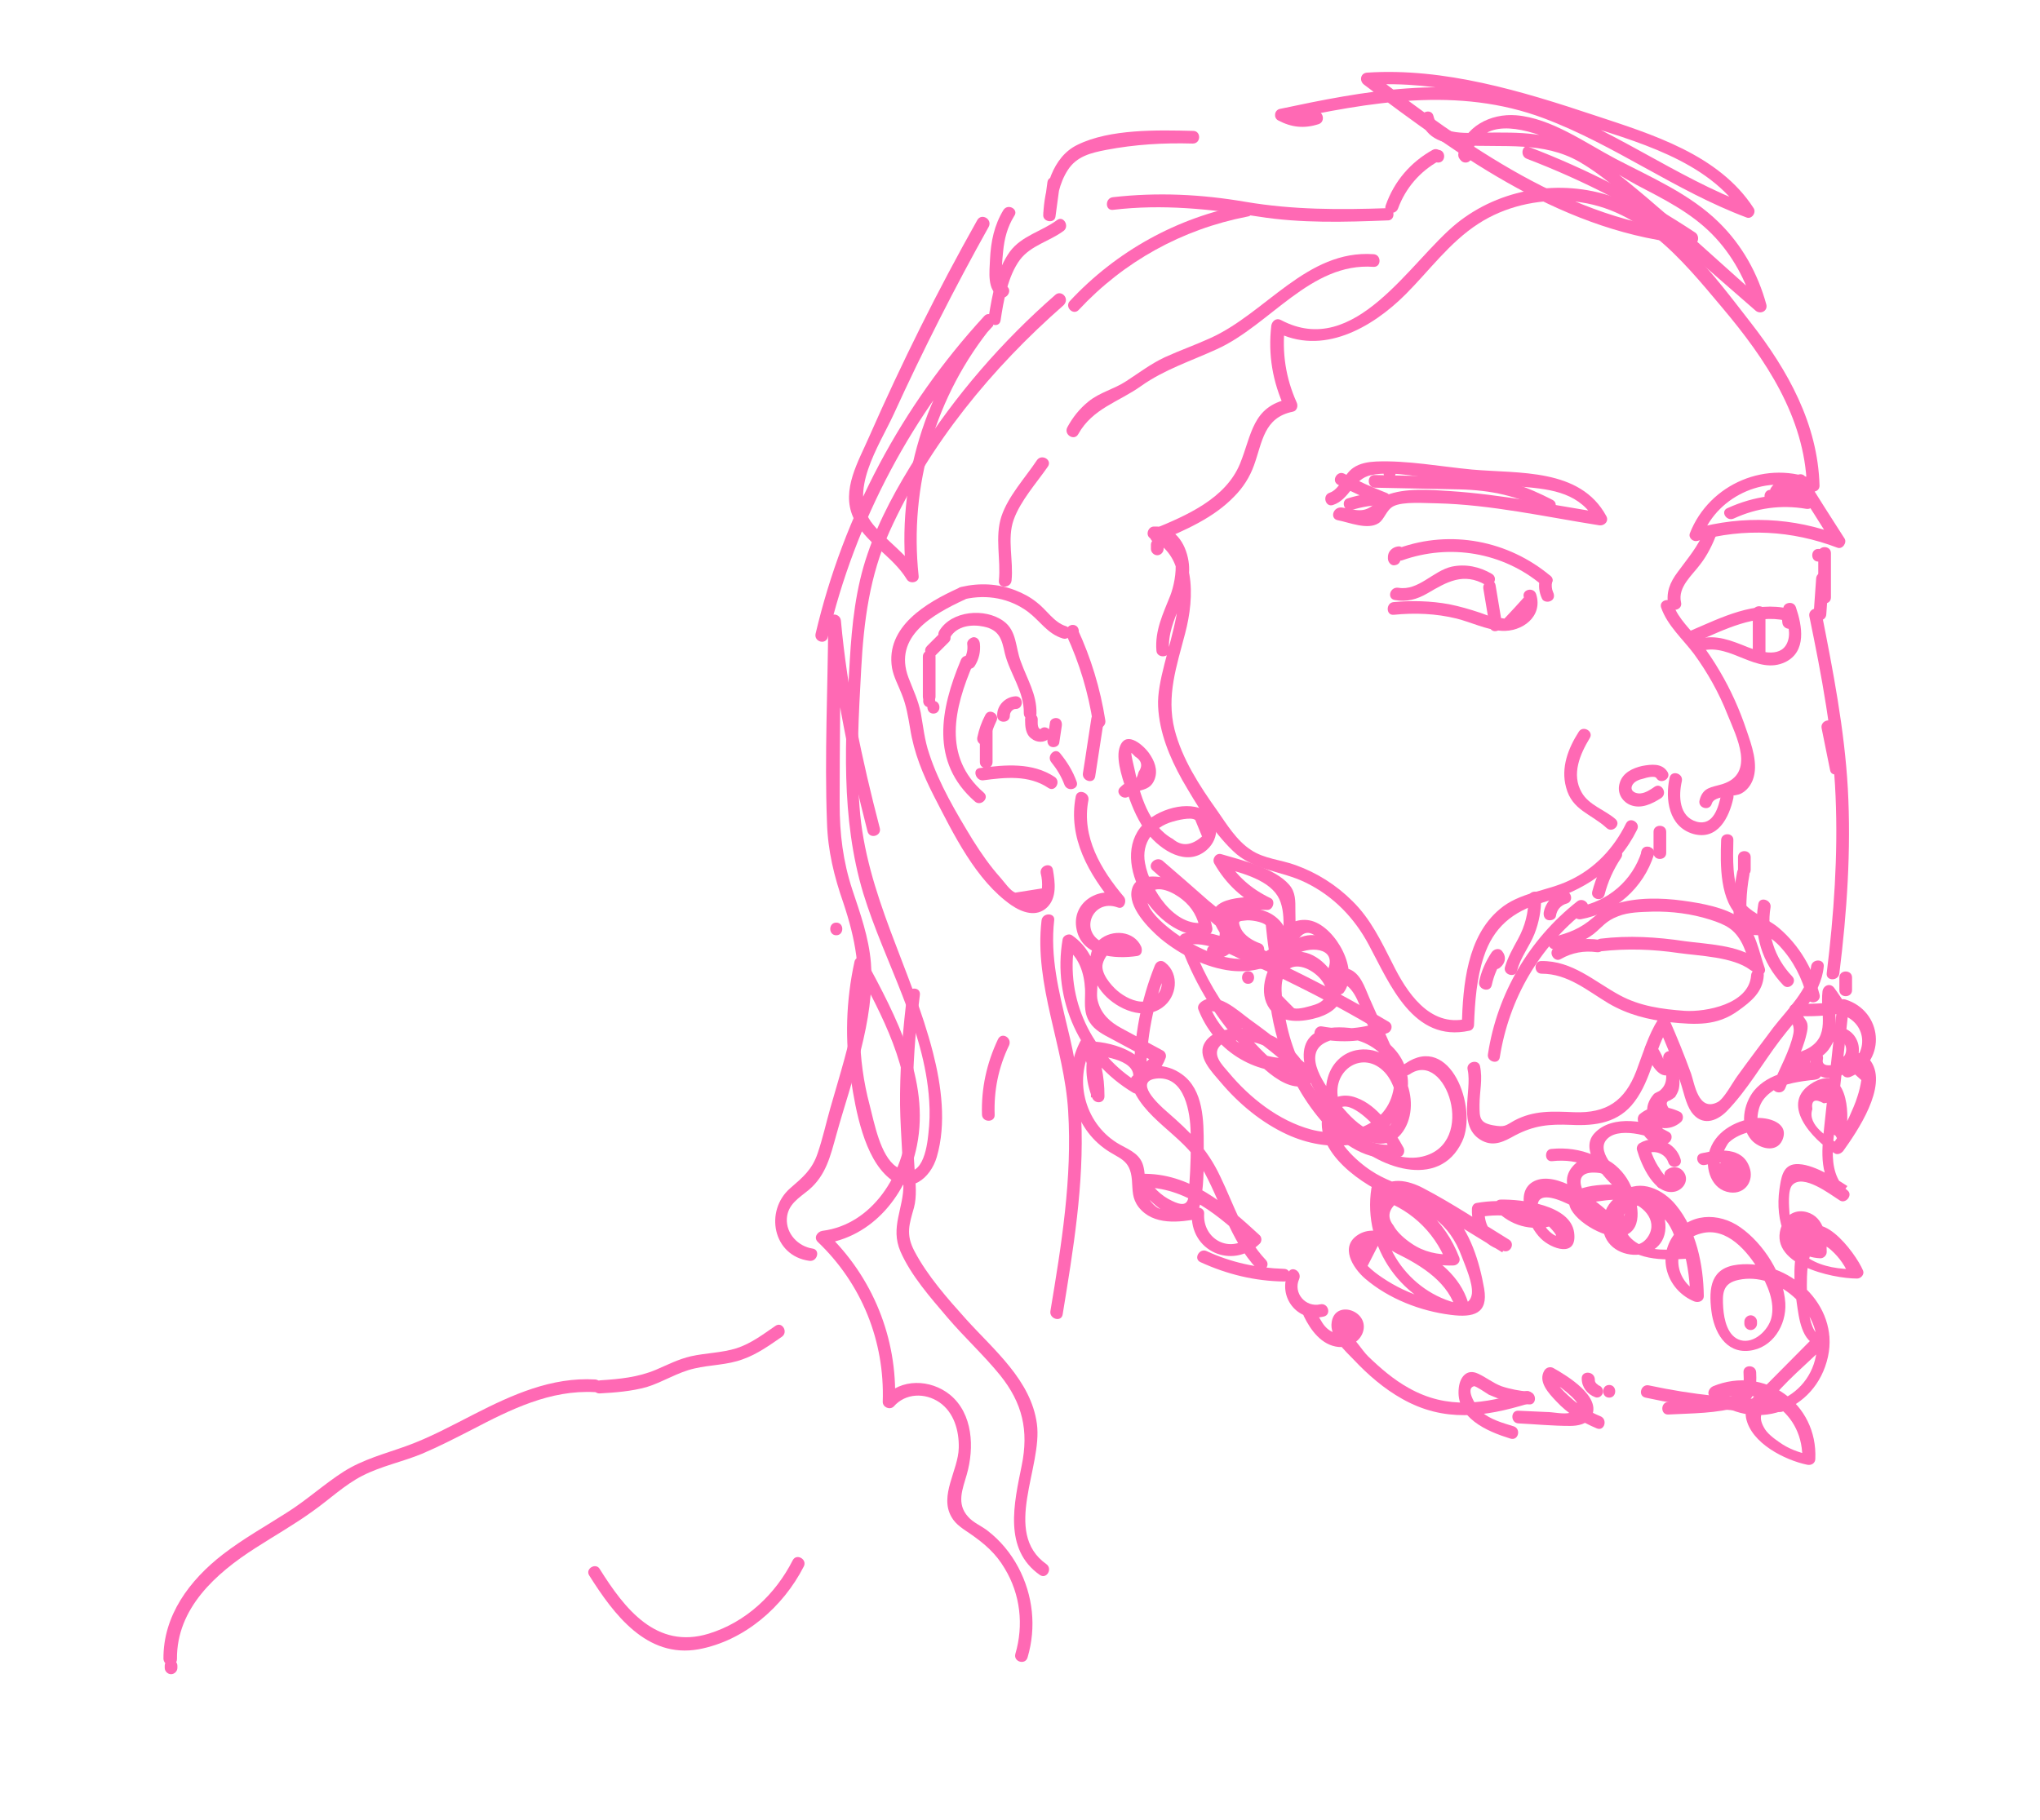 
<svg width="483px" height="431px" viewBox="0 0 483 431" version="1.1" xmlns="http://www.w3.org/2000/svg" xmlns:xlink="http://www.w3.org/1999/xlink">
    <!-- Generator: Sketch 51.3 (57544) - http://www.bohemiancoding.com/sketch -->
    <desc>Created with Sketch.</desc>
    <defs></defs>
    <style type="text/css">
	<!-- .st0{fill:#FF69B4;} -->
	.st1{display:none;}
	.st2{display:inline;}
	.st3{fill:#AEFF14;}

	#Group {
  animation: pulse 5s infinite;
}

@keyframes pulse {
  0% {
    fill: #FF69B4;
  }
  100% {
    fill: #AEFF14;
  }
}

#Layer_1 {
  animation: pulse 3s infinite;
}

@keyframes pulse {
  0% {
    
    fill: #AEFF14;
  }
  100% {
    fill: #FF69B4;
    
    
  }
}
</style>
    <g id="Page-1" stroke="none" stroke-width="1" fill="none" fill-rule="evenodd">
        <g id="Artboard" fill="#FF69B4" fill-rule="nonzero">
            <g id="Group" transform="translate(38, 17)">
                <g id="Layer_2" transform="translate(0, 18)">
                    <path d="M234.5,94 C234.5,94.3 234.5,94.7 234.5,95 C234.5,95.8 235.2,96.5 236,96.5 C236.8,96.5 237.5,95.8 237.5,95 C237.5,94.7 237.5,94.3 237.5,94 C237.5,93.2 236.8,92.5 236,92.5 C235.2,92.5 234.5,93.2 234.5,94 Z" id="Shape"></path>
                    <path d="M238.8,119 C238.2,111.5 244.6,105.5 243.4,97.9 C242.7,93.5 240,89.5 235.2,89.7 C233.8,89.7 233.1,91.8 234.4,92.5 C248.9,100.1 235.6,120.7 236.2,132.3 C236.5,138.5 238.9,144.3 241.9,149.7 C245.2,155.4 249.1,161.9 253.9,166.5 C258.7,171.2 265.4,171.2 271.1,174 C277.7,177.2 282.7,182.4 286.1,188.8 C291.1,198.1 296.6,212 309.9,209.1 C310.6,209 311,208.3 311,207.7 C311.2,202.3 311.6,196.7 313.3,191.6 C315.6,184.6 320.1,180.9 327.1,178.8 C337,175.9 344.9,171 349.6,161.5 C350.5,159.8 347.9,158.3 347,160 C344.1,165.9 339.6,170.7 333.6,173.5 C328.2,176.1 321.8,176.3 317.1,180.3 C309.3,186.8 308.4,198.3 308.1,207.7 C308.5,207.2 308.8,206.7 309.2,206.3 C300.4,208.3 295,199.9 291.7,193.2 C289,187.9 286.5,182.6 282.2,178.4 C278.4,174.6 273.8,171.7 268.8,169.9 C265.3,168.6 261.3,168.4 258.2,166.3 C254.8,164.1 252.5,160.3 250.2,157 C246,151.1 241.9,144.8 240.1,137.8 C238.1,129.8 240.6,122.7 242.6,115 C244.9,106.3 245.2,94.9 236,90 C235.7,90.9 235.5,91.9 235.2,92.8 C242.1,92.6 240.6,102.1 239.1,106 C237.4,110.3 235.4,114.3 235.8,119.1 C235.9,120.9 238.9,120.9 238.8,119 Z" id="Shape"></path>
                    <path d="M369.5,164 C369.3,169.6 369.1,178.7 374.1,182.5 C377.2,184.8 380.6,186.2 383.3,189 C386.6,192.5 388.7,196.7 389.9,201.3 C390.4,203.2 393.3,202.4 392.8,200.5 C391.2,194.4 388,188.9 383.2,184.8 C380.4,182.4 375.8,181 374.1,177.7 C372.1,173.8 372.3,168.2 372.4,164 C372.5,162.1 369.5,162.1 369.5,164 Z" id="Shape"></path>
                    <path d="M353.5,162 C353.5,163.7 353.5,165.3 353.5,167 C353.5,168.9 356.5,168.9 356.5,167 C356.5,165.3 356.5,163.7 356.5,162 C356.5,160.1 353.5,160.1 353.5,162 Z" id="Shape"></path>
                    <path d="M317.1,215.4 C319.3,201.5 326.4,189.3 337.5,180.6 C339,179.4 336.9,177.3 335.4,178.5 C324,187.5 316.5,200.3 314.3,214.6 C313.9,216.4 316.8,217.3 317.1,215.4 Z" id="Shape"></path>
                    <path d="M352,168.5 C353.9,168.5 353.9,165.5 352,165.5 C350.1,165.5 350.1,168.5 352,168.5 Z" id="Shape"></path>
                    <path d="M350.7,166.6 C348.5,173.6 342.7,178.5 335.5,179.8 C333.6,180.1 334.4,183 336.3,182.7 C344.5,181.2 351.1,175.3 353.6,167.4 C354.2,165.6 351.3,164.8 350.7,166.6 Z" id="Shape"></path>
                    <path d="M278.7,88.2 C281.4,88.7 285.8,90.6 288.4,88.9 C289.8,88 290.2,85.8 291.9,84.9 C294.2,83.7 299.6,84.2 302.2,84.2 C315,84.5 327.9,87.4 340.6,89.4 C341.9,89.6 343,88.4 342.3,87.2 C336.1,75.8 321.6,77.2 310.5,76.2 C303.1,75.5 295.2,74 287.8,74.3 C285.9,74.4 284,74.7 282.4,75.8 C280.2,77.3 279.2,80.9 276.8,81.7 C275,82.3 275.8,85.2 277.6,84.6 C281.6,83.3 282.3,78.4 286.7,77.5 C292.1,76.4 299.2,78.3 304.7,78.7 C310.7,79.2 316.6,79.8 322.6,80.3 C329.7,80.9 336.2,81.8 340,88.7 C340.6,88 341.1,87.2 341.7,86.5 C329.7,84.6 317.5,82.1 305.3,81.3 C300.7,81 294.6,80.5 290.2,82.3 C288.9,82.8 288.4,83.5 287.5,84.3 C284.9,86.6 283.2,85.8 279.8,85.2 C277.6,84.9 276.8,87.8 278.7,88.2 Z" id="Shape"></path>
                    <path d="M309.5,218.4 C310.6,223.5 306.8,232 313,235.2 C315.8,236.6 318.2,235.3 320.7,233.9 C325.3,231.5 328.8,231.2 333.9,231.4 C339.8,231.7 345.3,230.9 349,225.9 C353,220.6 353.7,213.5 357.2,208 C356.3,208 355.5,208 354.6,208 C356.5,212.3 358.3,216.6 359.8,221.1 C360.6,223.4 361.1,226.4 362.5,228.4 C364.9,231.7 368.3,230.7 370.8,228.2 C375.6,223.3 379.3,216.8 383.4,211.4 C387.3,206.2 393.2,200.6 393.8,193.9 C394,192 391,192 390.8,193.9 C390.3,199.2 385,204.3 381.9,208.3 C379,212.2 376.1,216 373.3,219.9 C372.2,221.4 370.2,225.2 368.7,226 C364.1,228.4 363.2,221.6 362.4,219.3 C360.8,214.9 359.1,210.7 357.2,206.4 C356.7,205.3 355.2,205.5 354.6,206.4 C352.2,210.2 351,214.5 349.4,218.7 C346.7,225.7 342.4,228.7 334.7,228.4 C329.6,228.2 325.2,227.9 320.5,230.4 C318.4,231.6 318.3,232 315.5,231.5 C312.3,230.9 312.3,229.7 312.3,226.7 C312.3,223.4 313.1,220.7 312.4,217.4 C311.9,215.7 309,216.5 309.5,218.4 Z" id="Shape"></path>
                    <path d="M331.6,192.1 C334.2,190.6 337.1,190.1 340,190.5 C341.9,190.8 342.7,187.9 340.8,187.6 C337,187 333.4,187.6 330,189.5 C328.4,190.5 330,193.1 331.6,192.1 Z" id="Shape"></path>
                    <path d="M341,190.3 C347.2,189.6 353.3,189.8 359.4,190.7 C364.4,191.4 372.3,191.6 376.4,194.7 C377.9,195.9 379.4,193.3 377.9,192.1 C373.6,188.8 366.1,188.6 360.9,187.9 C354.3,186.9 347.6,186.5 341,187.3 C339.1,187.5 339,190.5 341,190.3 Z" id="Shape"></path>
                    <path d="M330.4,189.8 C333.6,189.1 336.7,188.2 339.3,186.2 C341.4,184.5 342.2,183.1 345.1,182 C347.6,181 350.5,181 353.2,180.9 C357.8,180.8 362.5,181.4 366.9,182.8 C370.6,184 372.7,185 374.5,188.5 C375.5,190.5 376.1,192.9 376.9,195 C377.6,196.8 380.5,196 379.8,194.2 C378.5,190.6 377.6,184.9 374.3,182.6 C370.6,179.9 364.8,178.9 360.4,178.3 C355.3,177.6 349.4,177.5 344.4,179.1 C342.2,179.8 340.8,181 339.1,182.4 C336.2,184.9 333.4,186 329.7,186.9 C327.7,187.3 328.5,190.2 330.4,189.8 Z" id="Shape"></path>
                    <path d="M327,195.6 C333.2,195.6 337.8,199.6 342.8,202.6 C347.4,205.3 352.2,206.5 357.5,207.1 C363.5,207.7 368.5,208 373.5,204.4 C376.6,202.2 379.4,199.9 379.6,196 C379.7,194.1 376.7,194.1 376.6,196 C376.1,202.8 365.9,204.7 360.9,204.4 C355.5,204 350.3,203.3 345.5,200.7 C339.4,197.4 334.3,192.5 326.9,192.6 C325.1,192.6 325.1,195.6 327,195.6 Z" id="Shape"></path>
                    <path d="M363.8,116.9 C370.4,114.1 377.6,110.3 384.9,112 C384.5,111.5 384.2,111 383.8,110.6 C383.9,111.2 383.9,111.9 384,112.5 C384.2,114.4 387.2,114.4 387,112.5 C386.9,111.9 386.9,111.2 386.8,110.6 C386.7,110 386.4,109.3 385.7,109.2 C377.4,107.2 369.7,111.2 362.2,114.4 C360.6,115.1 362.1,117.7 363.8,116.9 Z" id="Shape"></path>
                    <path d="M365,119.1 C371.8,117.3 378,125 384.7,121.8 C389.8,119.3 388.7,113.2 387.2,108.8 C386.6,107 383.7,107.8 384.3,109.6 C385,111.7 386,114.3 385.4,116.5 C384.2,121 379,119.5 375.9,118.3 C371.9,116.7 368.4,115.2 364.1,116.3 C362.3,116.7 363.1,119.6 365,119.1 Z" id="Shape"></path>
                    <path d="M377,110 C377,113.5 377,117 377,120.5 C377,122.4 380,122.4 380,120.5 C380,117 380,113.5 380,110 C380,108.1 377,108.1 377,110 Z" id="Shape"></path>
                    <path d="M317.6,112.6 C317.1,109.6 316.6,106.6 316.1,103.6 C315.8,101.7 312.9,102.5 313.2,104.4 C313.7,107.4 314.2,110.4 314.7,113.4 C315.1,115.3 317.9,114.5 317.6,112.6 Z" id="Shape"></path>
                    <path d="M292.2,107.1 C295.1,107.6 297.4,107 300,105.5 C304.6,102.8 308.5,100.5 313.7,103.5 C315.4,104.5 316.9,101.9 315.2,100.9 C312.3,99.2 309,98.5 305.7,99.2 C301.3,100.2 297.8,105 293.1,104.2 C291.1,103.9 290.3,106.7 292.2,107.1 Z" id="Shape"></path>
                    <path d="M292,110.6 C297,110.1 302,110.3 306.9,111.5 C310.4,112.4 313.8,114.1 317.5,114.4 C322.4,114.7 327.4,111 325.7,105.7 C325.1,103.9 322.2,104.6 322.8,106.5 C321.3,108.2 319.8,109.8 318.2,111.5 C317.3,111.4 316.4,111.2 315.5,111.1 C314.5,110.9 313.5,110.5 312.4,110.1 C310,109.3 307.6,108.6 305.1,108.1 C300.7,107.3 296.3,107.2 291.9,107.6 C290.1,107.8 290.1,110.8 292,110.6 Z" id="Shape"></path>
                    <path d="M293.5,97.1 C293.4,96.9 293.4,97.1 293.5,97.2 C293.5,97.3 293.5,97.3 293.5,97.2 C293.5,97.1 293.5,97.1 293.5,97.3 C293.6,97.1 293.6,97.3 293.5,97.3 C293.3,97.4 293.3,97.4 293.1,97.4 C293.9,97.3 294.6,96.8 294.6,95.9 C294.6,95.2 293.9,94.3 293.1,94.4 C292.2,94.5 291.5,94.9 291,95.6 C290.6,96.2 290.5,97.1 290.7,97.8 C291,98.6 291.7,99.1 292.5,98.8 C293.2,98.7 293.8,97.8 293.5,97.1 Z" id="Shape"></path>
                    <path d="M294,97.7 C305.3,93.7 317.8,95.8 327,103.5 C328.5,104.7 330.6,102.6 329.1,101.4 C319.1,93 305.5,90.4 293.2,94.8 C291.4,95.4 292.2,98.3 294,97.7 Z" id="Shape"></path>
                    <path d="M326.6,102.1 C326.2,103.7 326.4,105.3 327.1,106.8 C327.4,107.5 328.5,107.7 329.2,107.3 C330,106.9 330.1,106 329.7,105.2 C329.4,104.5 329.3,103.6 329.5,102.8 C329.9,101 327,100.2 326.6,102.1 Z" id="Shape"></path>
                    <path d="M360,107.6 C359.2,104 362.7,101.2 364.6,98.6 C366.3,96.4 367.5,93.9 368.5,91.3 C369.2,89.5 366.3,88.7 365.6,90.5 C364.1,94.4 361.6,97.2 359.2,100.5 C357.4,102.9 356.4,105.3 357,108.3 C357.6,110.2 360.5,109.5 360,107.6 Z" id="Shape"></path>
                    <path d="M355.3,108.9 C356.8,113.2 360.4,116.3 363.1,119.9 C366.3,124.3 369,129.1 371,134.2 C373.1,139.4 377.7,148.2 369.8,150.7 C367.2,151.5 365.2,151.4 364.4,154.5 C363.9,156.4 366.8,157.2 367.3,155.3 C367.9,153.3 372.7,153.8 374.3,152.9 C375.6,152.2 376.5,151 377,149.7 C378.4,146 376.7,141.4 375.5,137.9 C373.9,133.1 371.8,128.4 369.2,124 C367.8,121.6 366.2,119.2 364.5,117 C362.4,114.2 359.3,111.5 358.2,108.2 C357.6,106.3 354.7,107.1 355.3,108.9 Z" id="Shape"></path>
                    <path d="M357.3,149.2 C356.2,154.3 357.1,160.8 362.9,162.5 C368.7,164.1 371.4,158.6 372.4,154 C372.8,152.1 369.9,151.3 369.5,153.2 C368.9,156.1 367.7,160.7 363.7,159.6 C359.5,158.4 359.4,153.5 360.2,150 C360.6,148.1 357.7,147.3 357.3,149.2 Z" id="Shape"></path>
                    <path d="M353.8,151.3 C352.8,152 351.6,152.8 350.4,152.9 C349.3,153 347.9,152.4 348.4,151.1 C348.8,150.1 350.1,149.6 351.1,149.4 C351.7,149.2 353.8,148.6 354.2,149.3 C355.2,150.9 357.8,149.4 356.8,147.8 C355.5,145.7 353,146 350.8,146.4 C348.6,146.9 346.2,148 345.5,150.4 C344.8,152.6 345.9,154.7 347.9,155.6 C350.5,156.7 353.1,155.4 355.3,154 C356.9,152.9 355.4,150.3 353.8,151.3 Z" id="Shape"></path>
                    <path d="M344.5,159 C342,156.8 338.2,155.7 336.5,152.7 C334,148.4 336.1,143.6 338.4,139.8 C339.4,138.2 336.8,136.7 335.8,138.3 C333.3,142.2 331.5,146.8 332.8,151.5 C334.2,156.9 338.7,157.7 342.4,161.1 C343.8,162.4 345.9,160.3 344.5,159 Z" id="Shape"></path>
                    <path d="M214.4,113.3 C211.5,112.4 209.8,109.4 207.4,107.6 C205.9,106.4 204.2,105.5 202.4,104.8 C198.3,103.2 193.9,103 189.6,104 C187.7,104.4 188.5,107.3 190.4,106.9 C195.7,105.7 201.1,106.7 205.4,109.9 C208.3,112.1 210,115.1 213.6,116.2 C215.5,116.8 216.2,113.9 214.4,113.3 Z" id="Shape"></path>
                    <path d="M188.9,104.3 C181.4,107.7 171.6,113.4 173.2,123.2 C173.6,125.4 174.7,127.3 175.5,129.4 C176.6,132.1 177,134.7 177.5,137.6 C178.4,143.3 180.5,148.4 183.1,153.5 C187.7,162.4 193,173.5 201.5,179.4 C204,181.1 207.4,182.3 209.9,179.9 C212.3,177.6 211.8,173.9 211.3,171 C211,169.1 208.1,169.9 208.4,171.8 C208.7,173 208.8,174.2 208.7,175.4 C206.6,175.7 204.5,176.1 202.4,176.4 C201.2,176 199.8,173.9 198.9,172.9 C196.4,170.1 194.3,167.1 192.3,163.9 C188.4,157.5 184.3,150.6 182,143.5 C180.9,140.3 180.6,137.1 180,133.8 C179.4,130.8 178.2,128.4 177.1,125.5 C173.4,115.7 182.9,110.5 190.4,107 C192.2,106.1 190.7,103.5 188.9,104.3 Z" id="Shape"></path>
                    <path d="M210.6,136.1 C210.4,137.4 210.2,138.8 210,140.1 C209.9,140.9 210.2,141.7 211,141.9 C211.7,142.1 212.7,141.7 212.8,140.9 C213,139.6 213.2,138.2 213.4,136.9 C213.5,136.1 213.2,135.3 212.4,135.1 C211.7,134.9 210.7,135.3 210.6,136.1 Z" id="Shape"></path>
                    <path d="M216.9,150.1 C216,147.6 214.7,145.5 213,143.4 C211.8,141.9 209.7,144 210.9,145.5 C212.2,147.1 213.3,148.9 214,150.8 C214.7,152.7 217.6,151.9 216.9,150.1 Z" id="Shape"></path>
                    <path d="M208.3,137.7 C208.2,137.9 208.2,137.9 208.3,137.7 C208.5,137.7 208.5,137.7 208.3,137.7 C208.3,137.7 208.4,137.7 208.3,137.7 C208.5,137.8 208.5,137.8 208.3,137.7 C208.2,137.6 208,137.5 208,137.5 C207.6,136.9 207.7,136.1 207.7,135.4 C207.7,133.5 204.7,133.5 204.7,135.4 C204.7,137 204.8,138.9 206.2,139.9 C207.4,140.9 209.3,141 210.5,139.8 C211.8,138.5 209.7,136.3 208.3,137.7 Z" id="Shape"></path>
                    <path d="M207.4,134 C207.5,129.4 205.2,125.9 203.7,121.7 C202.4,118.4 202.8,114.4 199.6,112.1 C195.2,108.9 187.3,109.6 184.4,114.4 C183.4,116.1 186,117.6 187,115.9 C188.6,113.2 192.1,112.8 194.9,113.4 C198.7,114.2 199.2,116.5 199.9,119.7 C201.1,124.6 204.5,128.7 204.4,133.9 C204.4,135.9 207.4,135.9 207.4,134 Z" id="Shape"></path>
                    <path d="M184.5,115 C183.5,116 182.5,117 181.5,118 C180.1,119.4 182.2,121.5 183.6,120.1 C184.6,119.1 185.6,118.1 186.6,117.1 C188,115.8 185.9,113.6 184.5,115 Z" id="Shape"></path>
                    <path d="M183,134 C184.9,134 184.9,131 183,131 C181.1,131 181.1,134 183,134 Z" id="Shape"></path>
                    <path d="M180.5,120.5 C180.5,123.7 180.5,126.8 180.5,130 C180.5,131.9 183.5,131.9 183.5,130 C183.5,126.8 183.5,123.7 183.5,120.5 C183.5,118.6 180.5,118.6 180.5,120.5 Z" id="Shape"></path>
                    <path d="M182,132.5 C183.9,132.5 183.9,129.5 182,129.5 C180.1,129.5 180.1,132.5 182,132.5 Z" id="Shape"></path>
                    <path d="M191,117.5 C191.2,118.9 190.9,120.1 190.2,121.2 C189.2,122.8 191.8,124.3 192.8,122.7 C193.8,121.1 194.2,119.3 194,117.4 C193.9,116.6 193.4,115.9 192.5,115.9 C191.8,116 190.9,116.7 191,117.5 Z" id="Shape"></path>
                    <path d="M189.5,121.3 C184.6,133 182.2,145.5 192.8,154.8 C194.2,156.1 196.4,154 194.9,152.7 C185.1,144.2 187.9,132.7 192.4,122.2 C193.1,120.3 190.2,119.5 189.5,121.3 Z" id="Shape"></path>
                    <path d="M202.5,129.9 C200.1,130 198,132 198.1,134.5 C198.1,136.4 201.1,136.4 201.1,134.5 C201.1,134.1 201.2,133.8 201.5,133.4 C201.7,133.2 201.7,133.2 202,133 C202.2,132.9 202.4,132.9 202.5,132.9 C204.4,132.9 204.4,129.9 202.5,129.9 Z" id="Shape"></path>
                    <path d="M197,145.5 C197,143 197,140.5 197,138 C197,136.1 194,136.1 194,138 C194,140.5 194,143 194,145.5 C194,147.4 197,147.4 197,145.5 Z" id="Shape"></path>
                    <path d="M196.3,140.4 C196.6,138.8 197.2,137.3 197.9,135.8 C198.8,134.1 196.2,132.6 195.3,134.3 C194.4,136 193.8,137.7 193.4,139.6 C193,141.5 195.9,142.3 196.3,140.4 Z" id="Shape"></path>
                    <path d="M194.8,149.8 C200,149.1 205.6,148.5 210.2,151.6 C211.8,152.7 213.3,150.1 211.7,149 C206.4,145.5 200,146.1 194,146.9 C192.1,147.1 193,150 194.8,149.8 Z" id="Shape"></path>
                    <path d="M221.3,148.9 C222,144.6 222.6,140.2 223.3,135.9 C223.6,134 220.7,133.2 220.4,135.1 C219.7,139.4 219.1,143.8 218.4,148.1 C218.1,150 221,150.8 221.3,148.9 Z" id="Shape"></path>
                    <path d="M222,137 C223.9,137 223.9,134 222,134 C220.1,134 220.1,137 222,137 Z" id="Shape"></path>
                    <path d="M216,116 C217.9,116 217.9,113 216,113 C214.1,113 214.1,116 216,116 Z" id="Shape"></path>
                    <path d="M214.5,115.4 C217.6,122.1 219.7,129.1 220.8,136.4 C221.1,138.3 224,137.5 223.7,135.6 C222.5,128 220.3,120.8 217.1,113.9 C216.3,112.1 213.7,113.6 214.5,115.4 Z" id="Shape"></path>
                    <path d="M201.5,102.5 C202,97.8 200.4,92.6 202,88.1 C203.6,83.6 207.4,79.4 210.1,75.5 C211.2,73.9 208.6,72.4 207.5,74 C204.7,78.2 200.7,82.5 199.1,87.3 C197.5,92.2 199,97.5 198.5,102.5 C198.3,104.4 201.3,104.4 201.5,102.5 Z" id="Shape"></path>
                    <path d="M217.3,67.8 C220.7,61.7 226.9,60.2 232.2,56.4 C237.7,52.5 244,50.5 250.1,47.7 C262.7,42 272.3,27.1 287.2,28.2 C289.1,28.3 289.1,25.3 287.2,25.2 C271.4,24.1 261.7,39.2 248.5,45.1 C245,46.7 241.3,48 237.8,49.6 C234.4,51.2 231.7,53.3 228.6,55.3 C225.7,57.2 222.4,57.9 219.7,60.1 C217.6,61.8 216,63.8 214.7,66.2 C213.8,68 216.4,69.5 217.3,67.8 Z" id="Shape"></path>
                    <path d="M4,360 C4,359.8 4,359.7 4,359.5 C4,358.7 3.3,358 2.5,358 C1.7,358 1,358.7 1,359.5 C1,359.7 1,359.8 1,360 C1,360.8 1.7,361.5 2.5,361.5 C3.3,361.5 4,360.8 4,360 Z" id="Shape"></path>
                    <path d="M3.9,357.9 C3.8,345.9 13.1,337.6 22.5,331.6 C27,328.7 31.6,326.1 35.9,323 C39.9,320.2 43.5,316.7 47.8,314.5 C52.3,312.2 57.3,311.2 61.9,309.3 C65.9,307.6 69.8,305.6 73.7,303.6 C82.9,298.8 92.3,294.1 102.9,294.7 C104.8,294.8 104.8,291.8 102.9,291.7 C92.6,291.1 83.3,295.3 74.3,299.9 C69,302.6 63.7,305.5 58.1,307.5 C53.1,309.3 48,310.6 43.4,313.5 C38.7,316.5 34.6,320.3 29.8,323.3 C24.8,326.5 19.6,329.4 14.8,333.1 C6.9,339.2 0.6,347.6 0.7,357.9 C0.9,359.9 3.9,359.9 3.9,357.9 Z" id="Shape"></path>
                    <path d="M104,295 C107.7,294.8 111.5,294.5 115.1,293.5 C119,292.3 122.4,290 126.4,289.1 C130.2,288.2 134.2,288.3 137.9,286.9 C141.3,285.7 144.2,283.6 147.1,281.6 C148.7,280.5 147.2,277.9 145.6,279 C142.7,281 139.8,283.2 136.4,284.3 C132.9,285.4 129.2,285.4 125.6,286.2 C122.6,286.9 120.1,288.2 117.3,289.4 C113,291.2 108.7,291.6 104.1,291.9 C102.1,292.1 102.1,295.1 104,295 Z" id="Shape"></path>
                    <path d="M290.5,14.3 C279.1,14.7 268.1,14.7 256.9,12.8 C246.4,11 236.1,10.5 225.5,11.7 C223.6,11.9 223.6,14.9 225.5,14.7 C237.3,13.3 248.3,14.5 260,16.3 C270.1,17.9 280.3,17.6 290.5,17.2 C292.4,17.3 292.4,14.3 290.5,14.3 Z" id="Shape"></path>
                    <path d="M198.9,40.9 C199.6,36.3 200.6,30.4 203.5,26.5 C206.1,23.1 210.4,22.2 213.8,19.7 C215.3,18.6 213.8,16 212.3,17.1 C208.7,19.8 203.9,20.8 201.1,24.6 C198,28.9 196.9,34.9 196.1,40 C195.7,42 198.6,42.8 198.9,40.9 Z" id="Shape"></path>
                    <path d="M293,14.4 C294.8,9.5 298.2,5.6 302.7,3.1 C304.4,2.2 302.9,-0.4 301.2,0.5 C296,3.4 292.1,7.9 290.1,13.6 C289.4,15.4 292.3,16.2 293,14.4 Z" id="Shape"></path>
                    <path d="M302.5,3.5 C304.4,3.5 304.4,0.5 302.5,0.5 C300.6,0.5 300.6,3.5 302.5,3.5 Z" id="Shape"></path>
                    <path d="M216.7,153.6 C214.8,163.5 219.8,172 225.9,179.4 C226.4,178.6 226.9,177.7 227.4,176.9 C221.9,174.8 215.6,178.9 216.9,185.1 C218.2,191.6 226,192.2 231.3,191.4 C232.4,191.2 232.5,190 232.2,189.2 C230.5,185.4 225.3,185 222.3,187.6 C218.4,191 220.3,197.1 223.4,200.5 C226.6,204 232.8,206.8 237.2,203.6 C240.7,201.1 241.3,195.7 237.9,193 C237,192.2 235.8,192.6 235.4,193.7 C232.1,202 230.5,210.5 230.5,219.4 C230.5,220.4 231.5,221.1 232.4,220.8 C235.3,220 237,218.3 238,215.5 C238.2,214.9 237.9,214.1 237.3,213.8 C234,212 230.8,210.3 227.5,208.5 C224.9,207.1 222.7,205.2 221.9,202 C221.5,200.6 222,198.5 221.8,197 C221.3,192.7 219.4,189 215.8,186.5 C215.1,186 213.8,186.5 213.6,187.4 C211.1,201.8 217.7,216.3 230.3,223.8 C231,224.2 231.9,224 232.4,223.3 C236.9,215.7 227.2,212.2 221.4,211.7 C220.7,211.7 220.1,212.2 220,212.8 C218.8,217 219,220.9 220.6,225 C221.2,226.5 223.5,226.4 223.5,224.6 C223.5,219.8 222.6,215.5 220.6,211.2 C220.1,210.2 218.5,210.3 218,211.2 C213.3,219.7 215.5,231.2 223.5,237 C226.9,239.5 229.6,239.4 230,244.5 C230.2,247 230,248.8 231.6,250.9 C235.1,255.3 241.2,254.5 246.1,253.6 C245.5,253.1 244.8,252.6 244.2,252.2 C243.6,261.3 253.7,265.8 260.2,259.6 C260.8,259.1 260.8,258 260.2,257.5 C252.3,250.2 243.6,242.7 232.3,243 C231.2,243 230.4,244.3 231,245.3 C233.2,248.7 239.2,255 244,253.1 C245.8,252.4 246.1,250.6 246.4,248.9 C247.1,244.8 247,240.4 247,236.3 C247,230.5 247,223.1 241.8,219.4 C238.2,216.8 233.3,216.6 230.1,219.9 C229.7,220.3 229.6,220.9 229.7,221.4 C232.4,230 242,233.6 246.4,241.3 C251.1,249.4 253.1,258.6 259.6,265.5 C260.9,266.9 263,264.8 261.7,263.4 C256.4,257.8 254.2,250.4 250.9,243.6 C247.8,237 243.7,233 238.3,228.3 C236.2,226.5 230.1,220.8 236.2,220.4 C242.6,220.1 243.8,228.6 243.9,233.1 C244,237.2 243.9,241.3 243.6,245.4 C243.4,248.8 243.8,251.5 239.5,249.4 C236.9,248.2 235,246.2 233.5,243.9 C233.1,244.7 232.6,245.4 232.2,246.2 C242.7,246 250.8,253.1 258,259.8 C258,259.1 258,258.4 258,257.7 C253.3,262.1 246.7,258.5 247.1,252.4 C247.2,251.4 246.1,250.8 245.2,251 C242.6,251.5 237.9,252.6 235.6,250.7 C232.3,248 233.5,244.9 232.8,241.6 C232.2,238.5 229.8,237.5 227.2,236.1 C219.1,231.6 216,221.1 220.5,213 C219.6,213 218.8,213 217.9,213 C219.6,216.8 220.4,220.7 220.3,224.9 C221.3,224.8 222.3,224.6 223.2,224.5 C221.8,220.9 221.6,217.6 222.6,213.9 C222.1,214.3 221.6,214.6 221.2,215 C224.2,215.2 232.9,216.6 229.6,222 C230.3,221.8 231,221.6 231.7,221.5 C220.4,214.7 214.2,201.5 216.4,188.5 C215.7,188.8 214.9,189.1 214.2,189.4 C217.5,191.7 218.7,195.4 218.9,199.3 C219,202 218.4,204.6 220,207.1 C221.2,209 223.2,210 225.1,211 C228.6,212.9 232.2,214.8 235.7,216.7 C235.5,216.1 235.2,215.6 235,215 C233.8,216.1 232.7,217.1 231.5,218.2 C232.1,218.7 232.8,219.2 233.4,219.6 C233.4,210.9 235,202.7 238.2,194.7 C237.4,194.9 236.5,195.1 235.7,195.4 C238.7,197.9 236.2,201.9 232.9,202.2 C230.7,202.4 228.1,201 226.5,199.6 C225,198.3 222.5,195.4 223.1,193.2 C223.7,190.8 227.6,186.5 229.6,190.9 C229.9,190.2 230.2,189.4 230.5,188.7 C228.3,189 225.7,189.2 223.6,188.4 C217.2,186 220.6,177.7 226.6,179.9 C228.1,180.5 228.9,178.4 228.1,177.4 C222.7,171 218,163.2 219.7,154.5 C220,152.6 217.1,151.7 216.7,153.6 Z" id="Shape"></path>
                    <path d="M246.2,263.9 C252.5,266.8 259.1,268.4 266,268.5 C267.9,268.5 267.9,265.5 266,265.5 C259.6,265.3 253.5,264 247.7,261.3 C246,260.5 244.5,263.1 246.2,263.9 Z" id="Shape"></path>
                    <path d="M267,266.4 C264.4,272.1 269.2,278.3 275.4,276.8 C277.3,276.4 276.5,273.5 274.6,273.9 C271.1,274.7 268.1,271.2 269.6,267.9 C270.3,266.1 267.8,264.6 267,266.4 Z" id="Shape"></path>
                    <path d="M270.7,276.7 C272.3,280 274.9,283.6 278.9,284 C281.4,284.2 284.2,282.7 284.8,280.1 C285.9,275.3 278.1,272.8 277.3,278.1 C276.7,281.6 280.5,284.9 282.6,287.1 C285.9,290.6 289.7,293.9 294,296.3 C303.9,301.9 313.5,300.6 323.9,297.4 C325.7,296.8 325,293.9 323.1,294.5 C313.5,297.5 304.7,298.9 295.5,293.7 C291.9,291.7 288.8,289 285.9,286.2 C284.4,284.7 282.8,281.9 281.1,280.8 C278.3,281.3 276.2,280.3 274.8,277.8 C274.3,277 273.8,276.2 273.4,275.3 C272.5,273.4 269.9,274.9 270.7,276.7 Z" id="Shape"></path>
                    <path d="M324,294.6 C321.8,294.4 319.6,294 317.5,293.3 C315.4,292.5 313.9,291.2 311.9,290.3 C309.3,289.1 307.7,291.1 307.4,293.6 C306.5,300.8 314.1,304 319.6,305.7 C321.5,306.3 322.2,303.4 320.4,302.8 C317.8,302 314.9,301.2 312.8,299.4 C311.7,298.4 308.7,293.9 311,293.3 C311.4,293.2 314,295 314.5,295.3 C315.2,295.6 316,295.9 316.7,296.2 C319,297 321.5,297.5 324,297.6 C325.9,297.8 325.9,294.8 324,294.6 Z" id="Shape"></path>
                    <path d="M321.5,302.1 C325.5,302.3 329.7,302.7 333.7,302.7 C335.6,302.7 337.8,302.3 338.8,300.5 C341.3,295.8 333,290.8 329.8,289 C329.1,288.6 328.2,288.8 327.7,289.5 C326,292.2 328.7,295 330.5,296.9 C333.2,299.8 336.5,301.8 340.1,303.3 C341.9,304 342.7,301.1 340.9,300.4 C338.5,299.4 336.2,298.1 334.3,296.4 C333.4,295.6 329.5,292.3 330.3,291 C329.6,291.2 328.9,291.4 328.2,291.5 C329.8,292.4 331.4,293.4 332.8,294.6 C334.4,296 337.8,298.6 333.7,299.6 C332.1,300 329.8,299.4 328.1,299.4 C325.9,299.3 323.7,299.2 321.5,299.1 C319.6,299 319.6,302 321.5,302.1 Z" id="Shape"></path>
                    <path d="M336.5,291.5 C336.5,293.5 337.8,295.2 339.7,295.9 C340.5,296.2 341.3,295.6 341.5,294.9 C341.7,294.1 341.2,293.3 340.5,293.1 C340.4,293 340,292.7 339.9,292.6 C339.6,292.2 339.6,292.1 339.6,291.6 C339.4,289.6 336.4,289.6 336.5,291.5 Z" id="Shape"></path>
                    <path d="M343,296 C344.9,296 344.9,293 343,293 C341.1,293 341.1,296 343,296 Z" id="Shape"></path>
                    <path d="M351.6,296 C362.1,298.3 372.7,299.4 383.5,299.4 C385.4,299.4 385.4,296.4 383.5,296.4 C373,296.4 362.6,295.3 352.4,293.1 C350.5,292.7 349.7,295.6 351.6,296 Z" id="Shape"></path>
                    <path d="M357,300 C362.3,299.7 368.7,299.8 373.8,298.1 C377.5,296.9 378,293.5 377.8,290 C377.7,288.1 374.7,288.1 374.8,290 C374.9,292 375.1,294.1 373,295.2 C371.6,296 369,295.9 367.4,296.1 C363.9,296.5 360.5,296.8 357,297 C355.1,297.1 355.1,300.1 357,300 Z" id="Shape"></path>
                    <path d="M375,278 C375,278.2 375,278.3 375,278.5 C375,279.3 375.7,280 376.5,280 C377.3,280 378,279.3 378,278.5 C378,278.3 378,278.2 378,278 C378,277.2 377.3,276.5 376.5,276.5 C375.7,276.5 375,277.2 375,278 Z" id="Shape"></path>
                    <path d="M397.5,195.5 C399.3,181 400.3,166.3 399.5,151.7 C398.7,137.7 396,123.9 393.3,110.2 C392.9,108.3 390,109.1 390.4,111 C393.3,125.1 396,139.2 396.6,153.6 C397.2,167.6 396.2,181.6 394.5,195.5 C394.3,197.4 397.3,197.4 397.5,195.5 Z" id="Shape"></path>
                    <path d="M392.5,98 C394.4,98 394.4,95 392.5,95 C390.6,95 390.6,98 392.5,98 Z" id="Shape"></path>
                    <path d="M398.2,146.6 C397.5,143.3 396.9,140 396.2,136.7 C395.8,134.8 392.9,135.6 393.3,137.5 C394,140.8 394.6,144.1 395.3,147.4 C395.6,149.2 398.5,148.4 398.2,146.6 Z" id="Shape"></path>
                    <path d="M256.6,13.5 C240.7,16.5 226.3,24.5 215.3,36.3 C214,37.7 216.1,39.8 217.4,38.4 C228.1,26.9 241.9,19.3 257.3,16.3 C259.3,16.1 258.5,13.2 256.6,13.5 Z" id="Shape"></path>
                    <path d="M211.9,34.8 C199.3,45.8 188.2,58.6 179.2,72.8 C174.5,80.2 170.2,87.9 167.4,96.2 C164.6,104.3 163.7,112.9 163.2,121.4 C162.1,139.8 161,158.7 166.4,176.6 C171.4,192.9 180.9,208.4 182,225.7 C182.2,228.3 182.1,231 181.8,233.6 C181.5,236.5 180.4,245.5 174.2,241.3 C170.4,238.7 169,230.9 167.9,226.7 C165,215.8 164.9,204.5 167.3,193.4 C166.4,193.5 165.5,193.6 164.6,193.8 C170.8,205.4 177.8,218.2 176.8,231.7 C176,243 168.6,255 156.7,256.5 C155.5,256.7 154.6,258.1 155.6,259.1 C166,269 171.5,282.6 171,297 C171,298.3 172.7,299 173.6,298.1 C176.4,294.9 181,294.8 184.4,297.1 C187.9,299.5 189.1,303.9 189,307.9 C188.9,313.2 184.3,319.2 187.3,324.3 C188.3,326.1 190.2,327.2 191.8,328.3 C195.1,330.6 197.8,332.9 199.9,336.5 C203.6,342.6 204.4,349.9 202.4,356.7 C201.9,358.6 204.8,359.4 205.3,357.5 C207.4,350.4 206.6,342.8 203.1,336.2 C201.3,332.8 198.8,329.8 195.8,327.5 C194.4,326.4 192.4,325.6 191.2,324.2 C188.4,321.1 189.9,317.7 190.9,314.2 C192.7,307.9 192.4,299.8 186.9,295.3 C182.3,291.6 175.3,291.4 171.3,295.9 C172.2,296.3 173,296.6 173.9,297 C174.5,281.9 168.6,267.4 157.7,257 C157.3,257.9 157,258.7 156.6,259.6 C168.7,258.1 176.8,247.8 179.1,236.3 C182.2,220.8 174.1,205.6 167,192.4 C166.4,191.3 164.5,191.5 164.3,192.8 C162.3,202 162,211.4 163.5,220.8 C164.6,228 166.6,239.1 172.5,244 C177.4,248.1 182.3,244.1 183.8,239 C186.1,231.1 184.9,222.1 182.9,214.3 C177.8,194.4 167,176.9 165.5,156 C164.7,145.2 165.3,134.3 165.9,123.5 C166.5,112.2 167.9,101.3 172.6,90.9 C181.9,70.3 196.9,52.1 213.8,37.3 C215.4,35.7 213.3,33.6 211.9,34.8 Z" id="Shape"></path>
                    <path d="M208.6,183 C206.8,198.3 214,213 214.9,228.1 C215.9,244 213.3,259.9 210.7,275.5 C210.4,277.4 213.3,278.2 213.6,276.3 C216.1,261 218.7,245.5 218,229.9 C217.7,222.5 216.5,215.4 214.7,208.2 C212.7,199.8 210.6,191.6 211.6,182.9 C211.8,181.1 208.8,181.1 208.6,183 Z" id="Shape"></path>
                </g>
                <g id="Layer_1" transform="translate(101, 0)">
                    <path d="M135.1,111.3 C141.5,108.6 148.3,105.7 153.2,100.6 C155.3,98.5 156.9,96 157.9,93.2 C159.9,87.7 160.2,81.9 167.1,80.5 C168.1,80.3 168.4,79.1 168,78.3 C165.4,72.5 164.5,66.5 165.2,60.2 C164.4,60.6 163.7,61.1 162.9,61.5 C174,67.4 185.8,60.7 193.8,52.7 C199.4,47.1 204.2,40.4 211,36 C217.3,31.9 224.9,30.2 232.3,30.6 C248.8,31.6 258.9,44.1 268.8,55.9 C279,68 288.3,81.8 288.8,98.1 C289.6,97.7 290.3,97.2 291.1,96.8 C279.5,91.7 265.7,97.5 261.1,109.3 C260.7,110.4 261.9,111.4 262.9,111.1 C274,108 285.2,108.6 296,112.7 C297.2,113.2 298.4,111.5 297.7,110.5 C294.6,105.7 291.5,100.8 288.5,96 C287.5,94.4 284.9,95.9 285.9,97.5 C289,102.3 292.1,107.2 295.1,112 C295.7,111.3 296.2,110.5 296.8,109.8 C285.6,105.5 273.7,105 262.2,108.2 C262.8,108.8 263.4,109.4 264,110 C267.8,100.1 279.8,95 289.5,99.3 C290.5,99.7 291.8,99.3 291.8,98 C291.4,83.4 284.3,70.7 275.5,59.4 C266.8,48.2 256.7,34.4 242.9,29.6 C230.4,25.3 216.2,27.6 205.9,35.9 C194.8,44.9 181.8,68.1 164.3,58.8 C163.2,58.2 162.2,59 162,60.1 C161.2,67 162.3,73.4 165.2,79.7 C165.5,79 165.8,78.2 166.1,77.5 C157.5,79.3 157.4,85.9 154.6,92.8 C151.2,101.1 141.9,105.1 134.1,108.3 C132.5,109.1 133.3,112 135.1,111.3 Z" id="Shape"></path>
                    <path d="M293.4,128.5 C293.6,125.7 293.8,122.8 294,120 C294.1,118.1 291.1,118.1 291,120 C290.8,122.8 290.6,125.7 290.4,128.5 C290.3,130.4 293.3,130.4 293.4,128.5 Z" id="Shape"></path>
                    <path d="M294.5,124.5 C294.5,121 294.5,117.5 294.5,114 C294.5,112.1 291.5,112.1 291.5,114 C291.5,117.5 291.5,121 291.5,124.5 C291.5,126.4 294.5,126.4 294.5,124.5 Z" id="Shape"></path>
                    <path d="M296.5,214.5 C296.5,215.5 296.5,216.5 296.5,217.5 C296.5,219.4 299.5,219.4 299.5,217.5 C299.5,216.5 299.5,215.5 299.5,214.5 C299.5,212.6 296.5,212.6 296.5,214.5 Z" id="Shape"></path>
                    <path d="M296.5,229.5 C296.8,229.2 297.1,229 297.4,228.7 C296.9,228.8 296.4,229 295.9,229.1 C298.1,229.4 298.7,231.7 297.5,233.4 C297,234.2 296.2,234.8 295.3,235.1 C294.4,235.4 292.2,235.6 292.6,233.9 C293,232 290.1,231.2 289.7,233.1 C289.1,235.6 290.8,237.9 293.4,238.3 C295.8,238.6 298.3,237.3 299.8,235.4 C301.3,233.4 301.6,230.8 300.3,228.7 C299.7,227.7 298.7,226.9 297.6,226.5 C296.1,226 295.4,226.5 294.3,227.4 C292.9,228.6 295,230.7 296.5,229.5 Z" id="Shape"></path>
                    <path d="M297,253 C298.9,253 298.9,250 297,250 C295.1,250 295.1,253 297,253 Z" id="Shape"></path>
                    <path d="M298,251.1 C299.1,246.6 298.2,235 290.4,239.3 C281.8,244.2 290.3,253 295.3,256.1 C296,256.6 296.9,256.2 297.4,255.6 C300.7,251 308,240.3 304,234.4 C301.4,230.5 295.1,232.2 297,237.1 C297.4,238.1 298.3,238.4 299.2,238 C307.9,234.1 306.7,222.4 297.9,219.7 C296.9,219.4 296.1,220.2 296,221.1 C295,230.7 293.9,240.3 292.9,250 C292.3,255.7 291.6,262.3 296.6,266.3 C297.2,265.5 297.8,264.7 298.4,263.9 C295.3,261.9 290.1,258.5 286.2,258.7 C283,258.9 282.7,262.1 282.3,264.7 C281.3,271.9 283.5,280.6 292,281 C292.8,281 293.5,280.3 293.5,279.5 C293.5,275.9 292.9,271.3 288.9,270.1 C286.3,269.3 283.9,270.6 282.9,273.1 C279.1,282.4 294.8,285.8 300.7,285.8 C301.6,285.8 302.5,284.8 302.1,283.9 C300.3,279.6 291,267.3 287.2,276.5 C285.4,281 285.7,286.9 286.4,291.5 C286.9,294.9 287.5,301.1 291.8,301.7 C292.5,301.8 293.1,301.6 293.5,301 C293.6,300.8 293.8,300.6 293.9,300.4 C294.9,299 292.7,297.4 291.5,298.6 C287.5,302.6 283.6,306.6 279.6,310.6 C277.4,312.8 273.7,315.2 274.4,318.8 C275.6,324.8 283.6,328.8 288.9,329.9 C289.9,330.1 290.8,329.5 290.8,328.5 C291.4,315.4 278.8,306.3 266.6,311.3 C265.7,311.7 265,313 265.9,313.8 C276,322.5 290.9,317.5 293.8,304.3 C296.5,292 284.5,281.2 272.5,282.5 C266.1,283.2 265.5,287.9 266.2,293.5 C266.8,298.3 269.5,303.5 275.1,302.9 C280.7,302.3 284,296.8 283.7,291.6 C283.3,284.9 278.5,277.5 273.1,273.7 C267.9,270 260.7,270.2 257,275.9 C253.3,281.5 256.1,288.7 262.1,291.2 C263.1,291.6 264.4,291.2 264.4,289.9 C264.3,282.5 262.6,274.2 257.8,268.4 C254.8,264.7 249.4,262.1 245.1,265.2 C241.5,267.8 241.6,272.7 243.9,276.2 C247.5,281.6 254.7,281.5 260.4,281.1 C261.4,281 262.1,280.2 261.8,279.2 C260.5,273.3 257.9,267 251.5,265.2 C246.6,263.8 241.4,266.4 240.6,271.7 C239,282.4 256.1,283.2 255.3,272.8 C254.9,267.4 249.7,264 244.7,263.6 C241.8,263.4 230.7,263.3 232.7,268.8 C234,272.5 241.9,277 245.7,275.6 C250.4,273.9 248.6,267.1 247.1,263.8 C245.1,259.2 239.1,254.2 234.2,258.4 C228.3,263.5 235.6,269.9 240,272.4 C241.4,273.2 243.1,271.2 241.8,270 C238.2,266.8 229.6,260.2 224.3,262.7 C219.1,265.2 223,273.6 225.8,276.3 C228.3,278.8 234.5,281 233.7,274.9 C232.8,268.3 221.2,267 216.3,267.1 C215,267.1 214.3,268.7 215.2,269.7 C218.8,273.3 223.3,274.5 228.2,273.4 C229.4,273.1 229.7,271.2 228.6,270.7 C222.9,267.7 217,266.8 210.6,267.9 C209.9,268 209.5,268.7 209.5,269.3 C209.3,274.2 212.3,278.2 217.1,279.3 C218.7,279.7 219.7,277.5 218.3,276.6 C211.6,272.5 204.9,268 198,264.4 C194.6,262.6 189.6,261.3 187.1,265.3 C184.6,269.2 188.1,274.6 190.9,277.3 C194.7,281.1 199.8,282.9 205.1,282.7 C206,282.7 206.9,281.8 206.5,280.8 C203.2,272.2 196.4,266 187.5,263.4 C186.8,263.2 185.8,263.6 185.7,264.4 C183.5,278.3 193.1,292.1 207.1,294.4 C208.2,294.6 209.2,293.7 208.9,292.6 C207.4,286.2 202.5,282 197,278.8 C193.3,276.7 187,272.6 182.6,275.4 C178.1,278.2 181.3,283.3 184.2,285.8 C189.8,290.6 197.3,293.5 204.5,294.4 C209.9,295.1 213.4,294.1 212.4,288.2 C211.3,281.9 209.1,274.6 204.5,270 C199.4,264.8 191.7,264.3 185.7,260.3 C182.3,258.1 176.5,252.9 177,248.3 C177.8,241.2 184.6,247.7 186.2,249.5 C188,251.5 189.4,253.7 190.7,256.1 C191,255.4 191.3,254.6 191.6,253.9 C183.7,255.6 176.4,247.1 172.4,241.3 C168.8,236.1 166.4,230.1 165.3,223.9 C164.8,221.3 163.8,216.6 165,214 C167.9,207.4 180.4,218.2 172.4,220.9 C171.2,221.3 168.5,222.1 167.4,221.8 C166,220.4 164.6,219 163.3,217.6 C163.3,216.1 163.6,214.6 164.3,213.2 C165.1,211.6 166.2,210.2 167.6,209.2 C170.5,207.1 177.7,207.1 175.4,212.7 C174.7,214.5 177.6,215.3 178.3,213.5 C179.7,210.2 177.9,206.6 174.6,205.1 C170.3,203.1 165.8,206 163.2,209.4 C160.7,212.7 158.9,218.1 161.6,221.9 C164.3,225.6 169.4,225.1 173.3,223.9 C176.5,222.8 179.4,220.7 178.2,217 C176.9,213 173.1,208.6 168.7,208.4 C156.9,207.8 162.8,228.1 165,233.7 C169,243.8 179.6,259.7 192.4,257 C193.4,256.8 193.7,255.6 193.3,254.8 C190.8,250.3 187.2,244.8 182.2,243 C178.9,241.7 175.3,242.8 174.3,246.5 C171.7,255.9 184,264 191.1,266.7 C198.8,269.6 204.1,272.5 207.1,280.6 C208,283 209.7,286.8 209.5,289.3 C209,294.2 201.3,291.2 198.4,290.4 C194.8,289.3 191.4,287.7 188.3,285.6 C187.1,284.8 185.9,283.9 184.8,282.8 C185.6,281.2 186.4,279.7 187.2,278.1 C188.2,277.6 190.6,279.3 191.6,279.8 C197.7,282.8 204.2,286.8 205.9,293.8 C206.5,293.2 207.1,292.6 207.7,292 C195.5,290 186.4,278.1 188.4,265.7 C187.8,266 187.2,266.4 186.6,266.7 C194.4,268.9 200.5,274.4 203.5,282 C204,281.4 204.5,280.7 204.9,280.1 C201.4,280.2 198.1,279.5 195.2,277.5 C193.7,276.5 191.8,274.9 190.9,273.2 C189,270.8 190,268.5 194,266.3 C195.1,266.7 196,267.2 197,267.8 C203.7,271.5 210.2,275.7 216.7,279.6 C217.1,278.7 217.5,277.8 217.9,276.9 C214.3,276.1 212.4,273.4 212.5,269.8 C212.1,270.3 211.8,270.8 211.4,271.2 C216.9,270.3 222.1,271.1 227.1,273.7 C227.2,272.8 227.3,271.9 227.5,271 C223.6,271.9 220.2,270.9 217.4,268.1 C217,269 216.7,269.8 216.3,270.7 C219.7,270.7 224.1,270.9 227,272.8 C227.9,273.4 231,277 228.4,275.1 C226.9,274 225.8,272 225.3,270.3 C223,261.5 237.5,270.8 239.7,272.8 C240.3,272 240.9,271.2 241.5,270.4 C240.3,269.8 239.1,269.2 238.1,268.3 C236.3,266.7 231.9,259.8 239.7,260.8 C242.7,261.2 245.7,266.8 245.5,269.5 C246,270.6 245.6,271.4 244.2,271.9 C243.2,273.7 241.9,273.8 240.3,272.2 C239.3,271.7 237.4,270.8 236.9,269.8 C235.5,267.4 237.4,267.8 239.5,267.5 C241.7,267.2 243.8,266.9 246,267.4 C249.8,268.2 253.6,271.9 251.3,275.7 C248.6,280.2 242.4,276.9 243.7,272 C245.4,265.7 253.6,269.2 256,272.8 C257.5,275.1 258.2,277.9 258.8,280.6 C259.3,280 259.8,279.3 260.2,278.7 C256.4,279 251.7,279.5 248.3,277.2 C242.3,273.2 246.3,264.3 253.3,269 C259.5,273.2 261.1,283.7 261.2,290.5 C262,290.1 262.7,289.6 263.5,289.2 C257,286.5 256.2,277 263.8,275.1 C269.9,273.5 274.8,279.4 277.6,284.1 C279.5,287.3 281.3,291.4 280.4,295.1 C279.7,298 276.3,301.3 273.1,300.4 C270,299.5 269.2,295.5 269,292.8 C268.8,289.5 268.7,286.9 272.7,286.1 C281.7,284.2 291.6,293 291.2,301.9 C290.7,313.8 277.1,320 268,312.2 C267.8,313 267.6,313.9 267.3,314.7 C277.7,310.4 288.3,317.6 287.7,329 C288.3,328.5 289,328 289.6,327.6 C286.9,327 284.4,326.1 282.2,324.5 C280.9,323.6 279.3,322.4 278.6,321 C277.3,318.6 278,317.5 279.5,315.5 C283.4,310.4 288.9,305.9 293.5,301.4 C292.7,300.8 291.9,300.2 291.1,299.6 C291,299.8 290.8,300 290.7,300.2 C291.3,300 291.8,299.7 292.4,299.5 C288.4,298.9 288.7,286.6 288.9,284 C289.2,280.6 290.3,275.2 294.6,279.1 C296.6,280.9 298,283 299,285.5 C299.5,284.9 300,284.2 300.4,283.6 C296.7,283.6 292.6,283.1 289.4,281.1 C288.6,280.6 285.8,279 285.8,278.1 C288.8,275.4 290.2,275.3 290.1,277.7 C290.2,278.6 290.3,279.4 290.3,280.3 C290.8,279.8 291.3,279.3 291.8,278.8 C287.2,278.6 285.1,274.6 284.7,270.5 C284.6,268.8 284.2,264.8 285.4,263.6 C288,261 294.1,265.7 296.6,267.3 C298,268.2 299.8,266 298.4,264.9 C292.8,260.5 295.5,250.9 296.2,244.9 C297,237.2 297.9,229.5 298.7,221.8 C298.1,222.3 297.4,222.8 296.8,223.2 C303.5,225.3 303.5,233.3 297.4,236 C298.1,236.3 298.9,236.6 299.6,236.9 C300.3,237.5 301,238.2 301.7,238.8 C301.5,240.1 301.2,241.4 300.8,242.6 C300.3,244.3 299.5,246 298.8,247.6 C297.6,250.1 296.1,252.4 294.5,254.6 C295.2,254.4 295.9,254.2 296.6,254.1 C294,252.5 288.8,249.5 290.1,245.7 C289.8,243.6 290.7,243.1 292.8,244.3 C295,243.8 295.9,244.5 295.5,246.5 C295.8,247.8 295.2,249.5 294.9,250.7 C294.6,252.2 297.5,253 298,251.1 Z" id="Shape"></path>
                    <path d="M167,206 C168.9,206 168.9,203 167,203 C165.1,203 165.1,206 167,206 Z" id="Shape"></path>
                    <path d="M156.5,216 C158.4,216 158.4,213 156.5,213 C154.6,213 154.6,216 156.5,216 Z" id="Shape"></path>
                    <path d="M159.3,206.4 C157.6,205.8 155.6,204.6 154.8,202.9 C153.9,200.9 154.5,201.2 155.9,201 C156.9,200.8 160,201.3 160.7,202.1 C160.9,204 161.1,206 161.4,207.9 C160.5,208.4 159.5,209 158.6,209.5 C153.2,211.4 146.6,208.5 142,205.8 C139.3,204.2 130.2,197.8 133.2,194.5 C135.1,192.4 138.9,194.4 140.9,196 C143.3,197.9 144.6,200.3 145.2,203.3 C145.5,202.7 145.9,202.1 146.2,201.5 C139.1,202.7 133.2,193.5 132.1,187.4 C131.2,182.6 134.1,178.9 138.6,177.6 C139.6,177.3 143,176.4 144,177.2 C144.5,178.5 145.1,179.8 145.6,181.1 C143.1,183.3 140.8,183.5 138.7,181.7 C133,178.6 130.8,171 129.6,165.1 C129.5,164.6 128.7,161.5 128.9,161.3 C129.2,161.6 129.5,161.9 129.8,162.2 C131.3,163.1 131.6,164.4 130.6,165.8 C129.8,168.6 129.7,167.3 127.8,168.3 C127.2,168.6 126.8,168.9 126.3,169.4 C124.8,170.7 127,172.8 128.4,171.5 C130.6,169.6 133.2,170.7 134.4,167.5 C135.2,165.3 134.3,163.1 133,161.3 C131.3,159 127.2,155.8 126,160.3 C125.2,163.3 127.1,168.5 128.1,171.3 C129.2,174.5 130.6,177.7 132.7,180.4 C135.9,184.4 142,188.4 146.7,184.3 C149.9,181.5 149.8,176.6 145.8,174.7 C141.2,172.5 133.8,175.2 130.9,179.1 C123.8,188.5 135.9,206.3 147,204.4 C147.8,204.3 148.2,203.3 148,202.6 C147.1,197.5 143.6,193.2 138.6,191.4 C135.7,190.4 130,189.6 129,193.6 C127.9,197.8 133,202.9 135.8,205.3 C140.4,209.1 146.5,212.2 152.5,212.9 C157,213.4 163.1,212.5 165.2,207.8 C166.9,204.1 164.5,200.5 161.1,199 C158.7,198 152.7,196.5 151.3,199.6 C149.3,203.8 155.3,208.3 158.5,209.3 C160.3,209.9 161.1,207 159.3,206.4 Z" id="Shape"></path>
                    <path d="M133.9,189.1 C136.8,191.7 139.8,194.3 142.7,196.8 C144.1,198 145.4,199.2 146.8,200.4 C147.4,200.9 147.9,201.4 148.5,201.9 C150.2,203.1 150.2,204.8 148.6,207 C148.7,207.9 148.8,208.8 149,209.7 C152.9,208 156.9,208.8 160,211.6 C160.1,210.8 160.2,210 160.3,209.2 C158.6,210.4 151.9,201.9 151.8,201.1 C151.6,199.2 151.8,199.4 154,198.9 C156.3,198.4 158.6,198.4 161,198.5 C162.4,198.6 163.1,196.3 161.8,195.7 C157.2,193.5 153.7,190.4 151.1,186 C150.5,186.7 150,187.5 149.4,188.2 C154,189.5 160.9,191 163.5,195.2 C165.8,198.9 164.6,205.3 164.5,209.6 C165.4,209.2 166.2,208.9 167.1,208.5 C168.6,203.5 170.8,202.6 173.7,205.8 C174.5,206.7 175.1,207.8 175.6,208.9 C176.3,210.4 178.2,214.3 177,215.9 C177.6,215.8 178.2,215.7 178.8,215.7 C182.2,217.4 183,221.8 184.5,225 C186,228.4 187.5,231.8 189,235.2 C189.8,237 192.4,235.4 191.6,233.7 C189.5,228.9 187.3,224.1 185.2,219.3 C184.1,216.8 183.1,213.3 180.1,212.4 C176.2,211.3 173.5,216.4 177.3,218.3 C177.8,218.6 178.7,218.6 179.1,218.1 C183,213 177.3,202.7 171.6,201.1 C165.8,199.5 160.1,206.1 165,210.7 C166,211.6 167.5,210.9 167.6,209.6 C167.7,206 167.8,202.4 167.7,198.7 C167.7,196.4 167.8,194.3 166.2,192.5 C162.8,188.6 155,186.7 150.2,185.3 C148.9,184.9 147.9,186.4 148.5,187.5 C151.3,192.4 155.2,196 160.2,198.3 C160.5,197.4 160.7,196.4 161,195.5 C157.3,195.3 146.1,195 148.5,201.4 C149.8,204.9 157.4,215.1 161.8,211.8 C162.5,211.3 162.9,210.2 162.1,209.4 C157.9,205.5 152.7,204.8 147.5,207 C146.3,207.5 146.7,209.4 147.9,209.7 C152,210.8 154.8,206.7 153.3,202.9 C152.2,200.1 149.2,198.1 147.1,196.3 C143.5,193.1 139.9,190 136.2,186.8 C134.6,185.7 132.5,187.8 133.9,189.1 Z" id="Shape"></path>
                    <path d="M194.8,237.4 C203.3,231.5 210.9,253.8 197.8,256.9 C189.9,258.8 179.3,251 177.8,243.1 C176.5,236.3 183.8,231.5 188.9,237 C191.4,239.7 192.9,245.4 190.7,248.7 C186.6,254.9 180,246.8 177.5,243.6 C175.1,240.6 168.9,232.6 175,229.8 C182,226.5 192.1,232.9 191,240.6 C189.6,250 179.3,252.6 171.4,250.5 C163.7,248.4 156.9,243 151.9,237 C150.5,235.3 147.3,232.4 150.5,230.1 C151.6,229.3 154.2,229.4 155.4,229.5 C159.9,229.7 164,232.2 166.5,235.9 C166.9,235.1 167.4,234.4 167.8,233.6 C158.9,234.3 150.6,229.4 147.3,221 C147.1,221.6 146.8,222.1 146.6,222.7 C149,220.9 157.4,228.5 159.2,229.9 C162.9,232.7 166.4,235.7 169.8,238.8 C169.8,238.1 169.8,237.4 169.8,236.7 C165.8,240.3 154.9,226.5 152.8,223.8 C148.4,218.1 145.1,211.8 142.8,205.1 C142.5,205.7 142.1,206.3 141.8,206.9 C146.6,205.6 152.2,209.1 156.5,211 C160.1,212.6 163.7,214.3 167.3,216.1 C174.4,219.6 181.4,223.4 188.2,227.5 C188.3,226.6 188.4,225.7 188.6,224.8 C183.8,226.6 179.1,227 174.1,226.1 C172.2,225.7 171.4,228.6 173.3,229 C178.9,230.1 184.1,229.7 189.4,227.7 C190.6,227.3 190.9,225.7 189.8,225 C181.4,220 172.8,215.4 164,211.2 C157.6,208.2 148.5,202.1 141.2,204.1 C140.5,204.3 139.9,205.2 140.2,205.9 C143.4,215 148.3,223.4 154.9,230.6 C158.4,234.4 166.5,243.9 172.2,238.9 C172.8,238.4 172.8,237.3 172.2,236.8 C167.4,232.4 162.3,228.3 157,224.5 C154.1,222.4 149.1,217.5 145.4,220.3 C144.9,220.7 144.5,221.3 144.7,222 C148.4,231.6 157.8,237.7 168.1,236.8 C169.1,236.7 170.1,235.6 169.4,234.5 C166.8,230.8 163.2,228.1 158.7,227.1 C155.1,226.3 148.8,226.1 146.4,229.7 C144.1,233.1 147.9,236.8 150,239.3 C154.3,244.4 159.7,248.9 165.8,251.7 C175.2,256 187.7,255.8 192.9,245.4 C197.4,236.5 190.9,227.9 181.8,226.6 C152.5,222.3 184.3,266.4 193.6,250.3 C197.9,242.8 192.1,230.5 182.8,231.6 C178.8,232.1 176,235.1 175.2,238.9 C174.1,243.9 176.7,248.7 180,252.2 C186.7,259.4 201.7,265.1 207.2,253.3 C210.9,245.4 204.4,227.5 193.7,234.9 C191.7,235.9 193.2,238.5 194.8,237.4 Z" id="Shape"></path>
                    <path d="M228.5,258 C234.8,257.3 240.3,259.7 244.1,264.7 C244.8,264 245.5,263.3 246.2,262.6 C244.4,261 239,256.1 241.2,253.1 C243.8,249.6 251.9,252 254.6,253.6 C254.7,252.7 254.8,251.8 255,250.9 C253,247.7 253.7,247.1 257.3,248.9 C257.2,248.1 257.1,247.3 257,246.5 C255.4,244.9 255.2,243.9 256.4,243.6 C256.8,243.4 257.2,243.1 257.6,242.8 C257.9,242.3 258.2,241.8 258.4,241.2 C259.1,238.9 258.1,235.3 257.7,233 C256.7,233.3 255.8,233.5 254.8,233.8 C254.4,232.7 253.8,231.7 253.2,230.7 C252.3,229 249.7,230.5 250.6,232.2 C251.6,234.1 253.3,238.4 256.1,237.6 C258.3,237 258.3,234.8 257.7,233 C257.1,231.1 254.5,231.9 254.8,233.8 C255.3,236.5 256.4,239.2 254.1,241.2 C253.7,241.6 252.9,241.7 252.5,242.2 C251.4,243.5 250.7,245.1 251.1,246.9 C252,250.8 256.5,251 259,248.7 C259.7,248.1 259.6,246.7 258.7,246.3 C255.5,244.8 252,244.5 249.2,246.9 C248.8,247.3 248.7,247.9 248.8,248.4 C249.4,251.8 252,255 255.7,253.8 C256.9,253.4 257.2,251.7 256.1,251.1 C251.5,248.4 242.7,246.8 238.5,251.4 C234.7,255.5 241,262.2 244,264.8 C245.5,266.1 247.3,264.2 246.1,262.7 C241.8,257.1 235.3,254.4 228.3,255.1 C226.6,255.2 226.6,258.2 228.5,258 Z" id="Shape"></path>
                    <path d="M254.5,264.5 C256.4,264.5 256.4,261.5 254.5,261.5 C252.6,261.5 252.6,264.5 254.5,264.5 Z" id="Shape"></path>
                    <path d="M257.7,262.3 C257.2,262.7 256.1,262.2 255.7,261.9 C255,261.4 254.4,260.5 253.9,259.7 C252.8,258.1 252.1,256.4 251.5,254.6 C251.3,255.2 251,255.7 250.8,256.3 C252.7,255.2 255.3,256.2 256,258.3 C256.6,260.1 259.5,259.4 258.9,257.5 C257.7,253.5 252.9,251.6 249.3,253.7 C248.7,254 248.4,254.8 248.6,255.4 C249.6,258.9 252.8,266.3 257.6,265.2 C259.3,264.8 260.7,263 260,261.2 C259.2,259.3 257.1,258.9 255.6,260.1 C254.1,261.3 256.2,263.5 257.7,262.3 Z" id="Shape"></path>
                    <path d="M264.7,258.9 C265.4,258.7 268.8,258.1 268.4,258.4 C267.4,259.2 269.6,254.2 270.4,253.5 C271.7,252.3 273.5,251.5 275.2,251.1 C275.8,250.9 276.4,250.8 276.9,250.8 C278.3,250.9 278.4,250.5 277,249.6 C277.1,246 277.4,243.6 280.8,241.3 C283.5,239.5 287.5,239.1 290.6,238.7 C290.5,237.7 290.3,236.7 290.2,235.8 C290,235.3 289.7,234.8 289.5,234.3 C289.9,234.2 290.2,234.1 290.6,233.9 C291.1,233.5 291.9,233.3 292.5,233 C293.6,232.2 294.3,231.2 294.9,230 C296.5,226.2 295,221.8 295.4,217.8 C294.5,218.1 293.5,218.3 292.6,218.6 C293.5,219.9 294.3,221.2 295.2,222.4 C295.5,221.7 295.8,220.9 296.1,220.2 C292.7,220.7 289.5,220.8 286.1,220.7 C285.5,220.7 284.7,221.2 284.7,221.8 C284.3,224.2 286.1,225.4 285.6,227.8 C284.8,231.8 282.3,236.1 280.8,239.9 C280.1,241.7 283,242.5 283.7,240.7 C285.3,236.6 287.7,232.3 288.7,228 C288.9,227.1 289.1,226.4 288.9,225.4 C288.7,224.4 287.4,223.5 287.6,222.5 C287.1,222.9 286.6,223.2 286.2,223.6 C289.9,223.8 293.4,223.6 297,223 C297.9,222.9 298.4,221.5 297.9,220.8 C297,219.5 296.2,218.2 295.3,217 C294.4,215.7 292.7,216.3 292.5,217.8 C291.9,223.1 294.5,228.4 288.9,231.4 C287.3,232.2 285.7,232.4 285,234.3 C283.7,238.1 288.3,239.4 291.2,238.6 C292.8,238.2 292.5,235.5 290.8,235.7 C285.7,236.3 279.8,237.1 276.3,241.3 C273.8,244.4 272.8,249.7 275.7,253 C277.5,255 281.6,256.2 283,253 C284.8,248.8 279.4,247.5 276.5,247.8 C271.7,248.4 266.8,251.2 265.6,256.1 C264.7,259.8 266.2,264.8 270.6,265.4 C274.2,265.9 276.4,262.6 275.2,259.4 C273.5,254.6 268,255.2 264,256.1 C262,256.4 262.8,259.3 264.7,258.9 Z" id="Shape"></path>
                    <path d="M214.2,216.3 C214.7,214 215.6,211.9 216.9,210 C216.1,210.1 215.3,210.2 214.5,210.3 C214.5,210.1 214.6,209.8 214.6,209.6 C213.1,210.8 214.6,213.4 216.1,212.2 C217.5,211.1 217.7,209.5 216.6,208.2 C215.9,207.4 214.7,207.8 214.2,208.5 C212.8,210.6 211.7,213 211.2,215.5 C210.9,217.4 213.8,218.2 214.2,216.3 Z" id="Shape"></path>
                    <path d="M220.2,212.9 C221,209.7 223.1,207.2 224.3,204.2 C225.4,201.4 225.9,198.6 225.9,195.6 C225.9,193.7 222.9,193.7 222.9,195.6 C222.9,199.1 222.1,202.3 220.4,205.4 C219.2,207.6 218,209.7 217.3,212.1 C216.9,213.9 219.8,214.7 220.2,212.9 Z" id="Shape"></path>
                    <path d="M229.4,199.9 C229.6,198.5 230.5,197.4 231.9,197 C233.8,196.5 233,193.6 231.1,194.1 C228.8,194.7 226.9,196.7 226.5,199.1 C226.4,199.9 226.7,200.7 227.5,200.9 C228.3,201.1 229.3,200.7 229.4,199.9 Z" id="Shape"></path>
                    <path d="M240.9,194.9 C241.7,191.8 243,188.9 244.8,186.2 C245.9,184.6 243.3,183.1 242.2,184.7 C240.3,187.6 238.9,190.7 238,194.1 C237.5,196 240.4,196.7 240.9,194.9 Z" id="Shape"></path>
                    <path d="M272.5,186 C272.5,187 272.5,188 272.5,189 C272.5,190.9 275.5,190.9 275.5,189 C275.5,188 275.5,187 275.5,186 C275.5,184.1 272.5,184.1 272.5,186 Z" id="Shape"></path>
                    <path d="M272.3,189.5 C271.4,193.9 271.2,198.4 271.7,202.8 C271.8,203.6 272.3,204.3 273.2,204.3 C274.7,204.4 276.1,204.4 277.6,204.5 C279.5,204.6 279.5,201.6 277.6,201.5 C276.1,201.4 274.7,201.4 273.2,201.3 C273.7,201.8 274.2,202.3 274.7,202.8 C274.3,198.6 274.4,194.4 275.2,190.2 C275.5,188.5 272.6,187.7 272.3,189.5 Z" id="Shape"></path>
                    <path d="M277.3,197.1 C276.1,204.2 278.2,211.1 283.2,216.3 C284.5,217.7 286.7,215.6 285.3,214.2 C281.1,209.8 279.2,203.9 280.2,197.9 C280.5,196.1 277.6,195.2 277.3,197.1 Z" id="Shape"></path>
                    <path d="M181,103.8 C183.6,103 186.1,102.6 188.8,102.6 C190.6,102.6 190.7,100.2 189.2,99.7 C185.8,98.4 182.5,96.9 179.3,95.2 C177.6,94.3 176.1,96.9 177.8,97.8 C181.2,99.6 184.8,101.2 188.4,102.6 C188.5,101.6 188.7,100.6 188.8,99.7 C185.9,99.7 183,100.1 180.2,101 C178.4,101.4 179.1,104.3 181,103.8 Z" id="Shape"></path>
                    <path d="M190,96.5 C191.9,96.5 191.9,93.5 190,93.5 C188.1,93.5 188.1,96.5 190,96.5 Z" id="Shape"></path>
                    <path d="M186.5,98.5 C193.2,98.6 199.8,98.8 206.5,98.9 C214.2,99.1 220.2,100.4 227.1,104 C228.8,104.9 230.3,102.3 228.6,101.4 C222.6,98.3 217,96.2 210.2,96 C202.3,95.8 194.4,95.7 186.5,95.5 C184.6,95.4 184.6,98.4 186.5,98.5 Z" id="Shape"></path>
                    <path d="M271.5,105.8 C276.9,103.3 282.7,102.5 288.6,103.5 C290.3,103.8 291.2,101.8 289.8,100.8 C287.9,99.4 285.4,96.6 282.9,96.8 C282.2,96.8 281.9,96.9 281.3,97.3 C281.2,97.4 279.8,99 280.2,99 C278.3,99 278.3,102 280.2,102 C281.4,102 281.5,101.5 282.4,100.9 C283.6,100.1 283.2,100.2 284.9,101 C286.1,101.6 287.2,102.7 288.3,103.4 C288.7,102.5 289.1,101.6 289.5,100.7 C282.8,99.6 276.3,100.5 270.1,103.3 C268.2,104 269.7,106.6 271.5,105.8 Z" id="Shape"></path>
                    <path d="M208,21.5 C209.9,21.5 209.9,18.5 208,18.5 C206.1,18.5 206.1,21.5 208,21.5 Z" id="Shape"></path>
                    <path d="M209.2,20.2 C212.8,3.3 241,22.8 248.5,26.8 C254.8,30.1 261.3,33.3 266.4,38.5 C271.2,43.4 274.4,49.4 276.3,56 C277.1,55.5 278,55 278.8,54.5 C266.4,43.7 254.4,32.1 241.4,22.1 C236.2,18.1 230.8,15.6 224.3,14.8 C220.5,14.3 216.7,14.4 212.9,14.4 C209.2,14.4 201.5,15.4 200.4,10.5 C200,8.6 197.1,9.4 197.5,11.3 C198.5,16 203.3,17.2 207.6,17.4 C217,18 226.3,16.4 234.9,21.3 C242.5,25.7 249,32.5 255.6,38.2 C262.6,44.3 269.7,50.5 276.7,56.6 C277.8,57.5 279.6,56.7 279.2,55.1 C277.2,47.8 273.5,41.1 268,35.7 C261.1,28.9 251.9,25 243.5,20.6 C236.3,16.8 228.3,11 220,10.3 C213.9,9.8 207.6,13 206.3,19.3 C205.9,21.3 208.8,22.1 209.2,20.2 Z" id="Shape"></path>
                    <path d="M222.5,20.6 C236.1,25.8 249,32.5 261.1,40.6 C261.4,39.7 261.6,38.7 261.9,37.8 C232.7,35.4 208.3,17.4 185.7,0.3 C185.4,1.2 185.2,2.2 184.9,3.1 C201.7,2 218.5,6.9 234.3,12 C248,16.4 265.5,20.9 273.7,33.8 C274.3,33.1 274.8,32.3 275.4,31.6 C257.6,25 242.3,13 224.3,7.1 C204.5,0.6 183.8,4.6 164,8.8 C162.7,9.1 162.5,10.9 163.6,11.5 C166.8,13.2 169.8,13.5 173.2,12.4 C175,11.8 174.2,8.9 172.4,9.5 C169.9,10.3 167.4,10.2 165.1,8.9 C165,9.8 164.9,10.7 164.7,11.6 C185.3,7.2 206.2,3.4 226.5,11 C243.3,17.3 257.7,28.2 274.5,34.5 C275.7,35 276.9,33.4 276.2,32.3 C268,19.6 252.1,14.8 238.5,10.3 C221.4,4.6 203,-1 184.7,0.2 C183.1,0.3 182.8,2.1 183.9,3 C207.1,20.5 231.8,38.4 261.6,40.9 C263.2,41 263.5,38.9 262.4,38.1 C250,29.9 236.9,23.1 223,17.8 C221.5,17 220.7,19.9 222.5,20.6 Z" id="Shape"></path>
                    <path d="M143.5,14 C135.1,13.8 123.8,13.5 116.1,17.3 C110.1,20.2 108.3,27.8 108,33.9 C107.9,35.6 110.7,36 110.9,34.3 C111.2,31.8 111.6,29.4 111.9,26.9 C112.2,25 109.3,24.2 109,26.1 C108.7,28.6 108.3,31 108,33.5 C109,33.6 110,33.8 110.9,33.9 C111.1,30.2 111.8,26.4 113.8,23.3 C115.9,20 119.3,19.2 122.9,18.5 C129.7,17.2 136.5,16.8 143.4,17 C145.4,17 145.4,14 143.5,14 Z" id="Shape"></path>
                    <path d="M98.6,32.7 C96.4,36.3 95.6,40.2 95.4,44.4 C95.3,47.3 94.6,51.8 97.7,53.3 C99.4,54.2 100.9,51.6 99.2,50.7 C97.6,49.9 98.4,43.9 98.5,42.6 C98.8,39.5 99.5,36.8 101.1,34.2 C102.3,32.6 99.7,31.1 98.6,32.7 Z" id="Shape"></path>
                    <path d="M92.4,35.1 C83,51.8 74.5,68.9 66.8,86.4 C64.3,92.2 60.1,99 63,105.5 C65.7,111.5 72.3,114.6 75.7,120.2 C76.4,121.4 78.7,121 78.5,119.4 C76.2,98 82.5,76.6 96.1,60 C97.3,58.5 95.3,56.4 94,57.9 C74.5,79.1 60.7,105 54.1,133.1 C53.7,135 56.5,135.8 57,133.9 C63.5,106.3 77,80.9 96.2,60.1 C95.5,59.4 94.8,58.7 94.1,58 C80,75.2 73.2,97.3 75.6,119.5 C76.5,119.2 77.5,119 78.4,118.7 C75.6,114.1 71.1,111.3 67.7,107.2 C61.5,99.7 69.2,88.5 72.6,81.1 C79.5,66 87,51.2 95.1,36.7 C96,34.9 93.4,33.4 92.4,35.1 Z" id="Shape"></path>
                    <path d="M69.3,179.1 C65.1,163 61.6,146.6 60.1,130 C59.9,128.1 57.1,128 57.1,130 C57,145.9 56.2,161.9 56.8,177.8 C57,184.5 58.5,190.6 60.7,196.9 C63.5,205.3 65,213.1 63.6,222 C62.3,229.9 59.8,237.7 57.6,245.4 C56.6,248.9 55.8,252.6 54.6,256.1 C53.3,260 51.1,261.8 48.1,264.4 C42,269.7 43.9,280.4 52.6,281.6 C54.5,281.9 55.3,279 53.4,278.7 C50,278.2 47.1,275.2 47.3,271.6 C47.5,268.2 50.2,266.7 52.5,264.8 C56.6,261.3 57.6,256.8 59,251.8 C62.6,238.8 68.2,224.7 67.2,211 C66.7,205 64.7,199.4 62.8,193.7 C60.6,187 59.8,180.5 59.8,173.4 C59.8,158.9 60,144.5 60.1,130 C59.1,130 58.1,130 57.1,130 C58.7,146.9 62.2,163.5 66.4,179.9 C66.9,181.8 69.8,181 69.3,179.1 Z" id="Shape"></path>
                    <path d="M97.3,229.1 C94.6,234.8 93.3,240.8 93.5,247 C93.6,248.9 96.6,248.9 96.5,247 C96.3,241.2 97.4,235.8 99.9,230.6 C100.7,228.8 98.2,227.3 97.3,229.1 Z" id="Shape"></path>
                    <path d="M75.8,218.5 C74.8,226.3 74.2,234.1 74.1,242 C74,249.2 74.8,256.2 74.9,263.4 C75,269.2 71.7,273.6 74.2,279.4 C76.7,285.1 81.3,290.3 85.3,295 C89.3,299.7 93.9,303.9 97.8,308.7 C103.1,315.3 104.6,321.8 102.9,330.1 C101.1,339 98.5,349.9 107.2,356 C108.8,357.1 110.3,354.5 108.7,353.4 C98.2,345.9 107.9,330.4 106.5,320.2 C105.1,309.9 96.4,302.8 89.8,295.5 C85.4,290.6 80.6,285.2 77.5,279.3 C75.4,275.3 76.3,272.9 77.4,269 C78.1,266.3 77.8,263.5 77.6,260.7 C76.6,246.6 77,232.6 78.8,218.6 C79,216.6 76,216.7 75.8,218.5 Z" id="Shape"></path>
                    <path d="M0.5,356.1 C6.3,365.3 14.1,375.8 26.4,373.6 C37.2,371.6 46.4,363.6 51.3,354 C52.2,352.3 49.6,350.8 48.7,352.5 C44.6,360.6 37.6,367.2 28.8,369.9 C16.4,373.7 8.9,364 3,354.6 C2.1,353 -0.5,354.5 0.5,356.1 Z" id="Shape"></path>
                    <path d="M59,204.5 C60.9,204.5 60.9,201.5 59,201.5 C57.1,201.5 57.1,204.5 59,204.5 Z" id="Shape"></path>
                </g>
            </g>
        </g>
    </g>
</svg>
